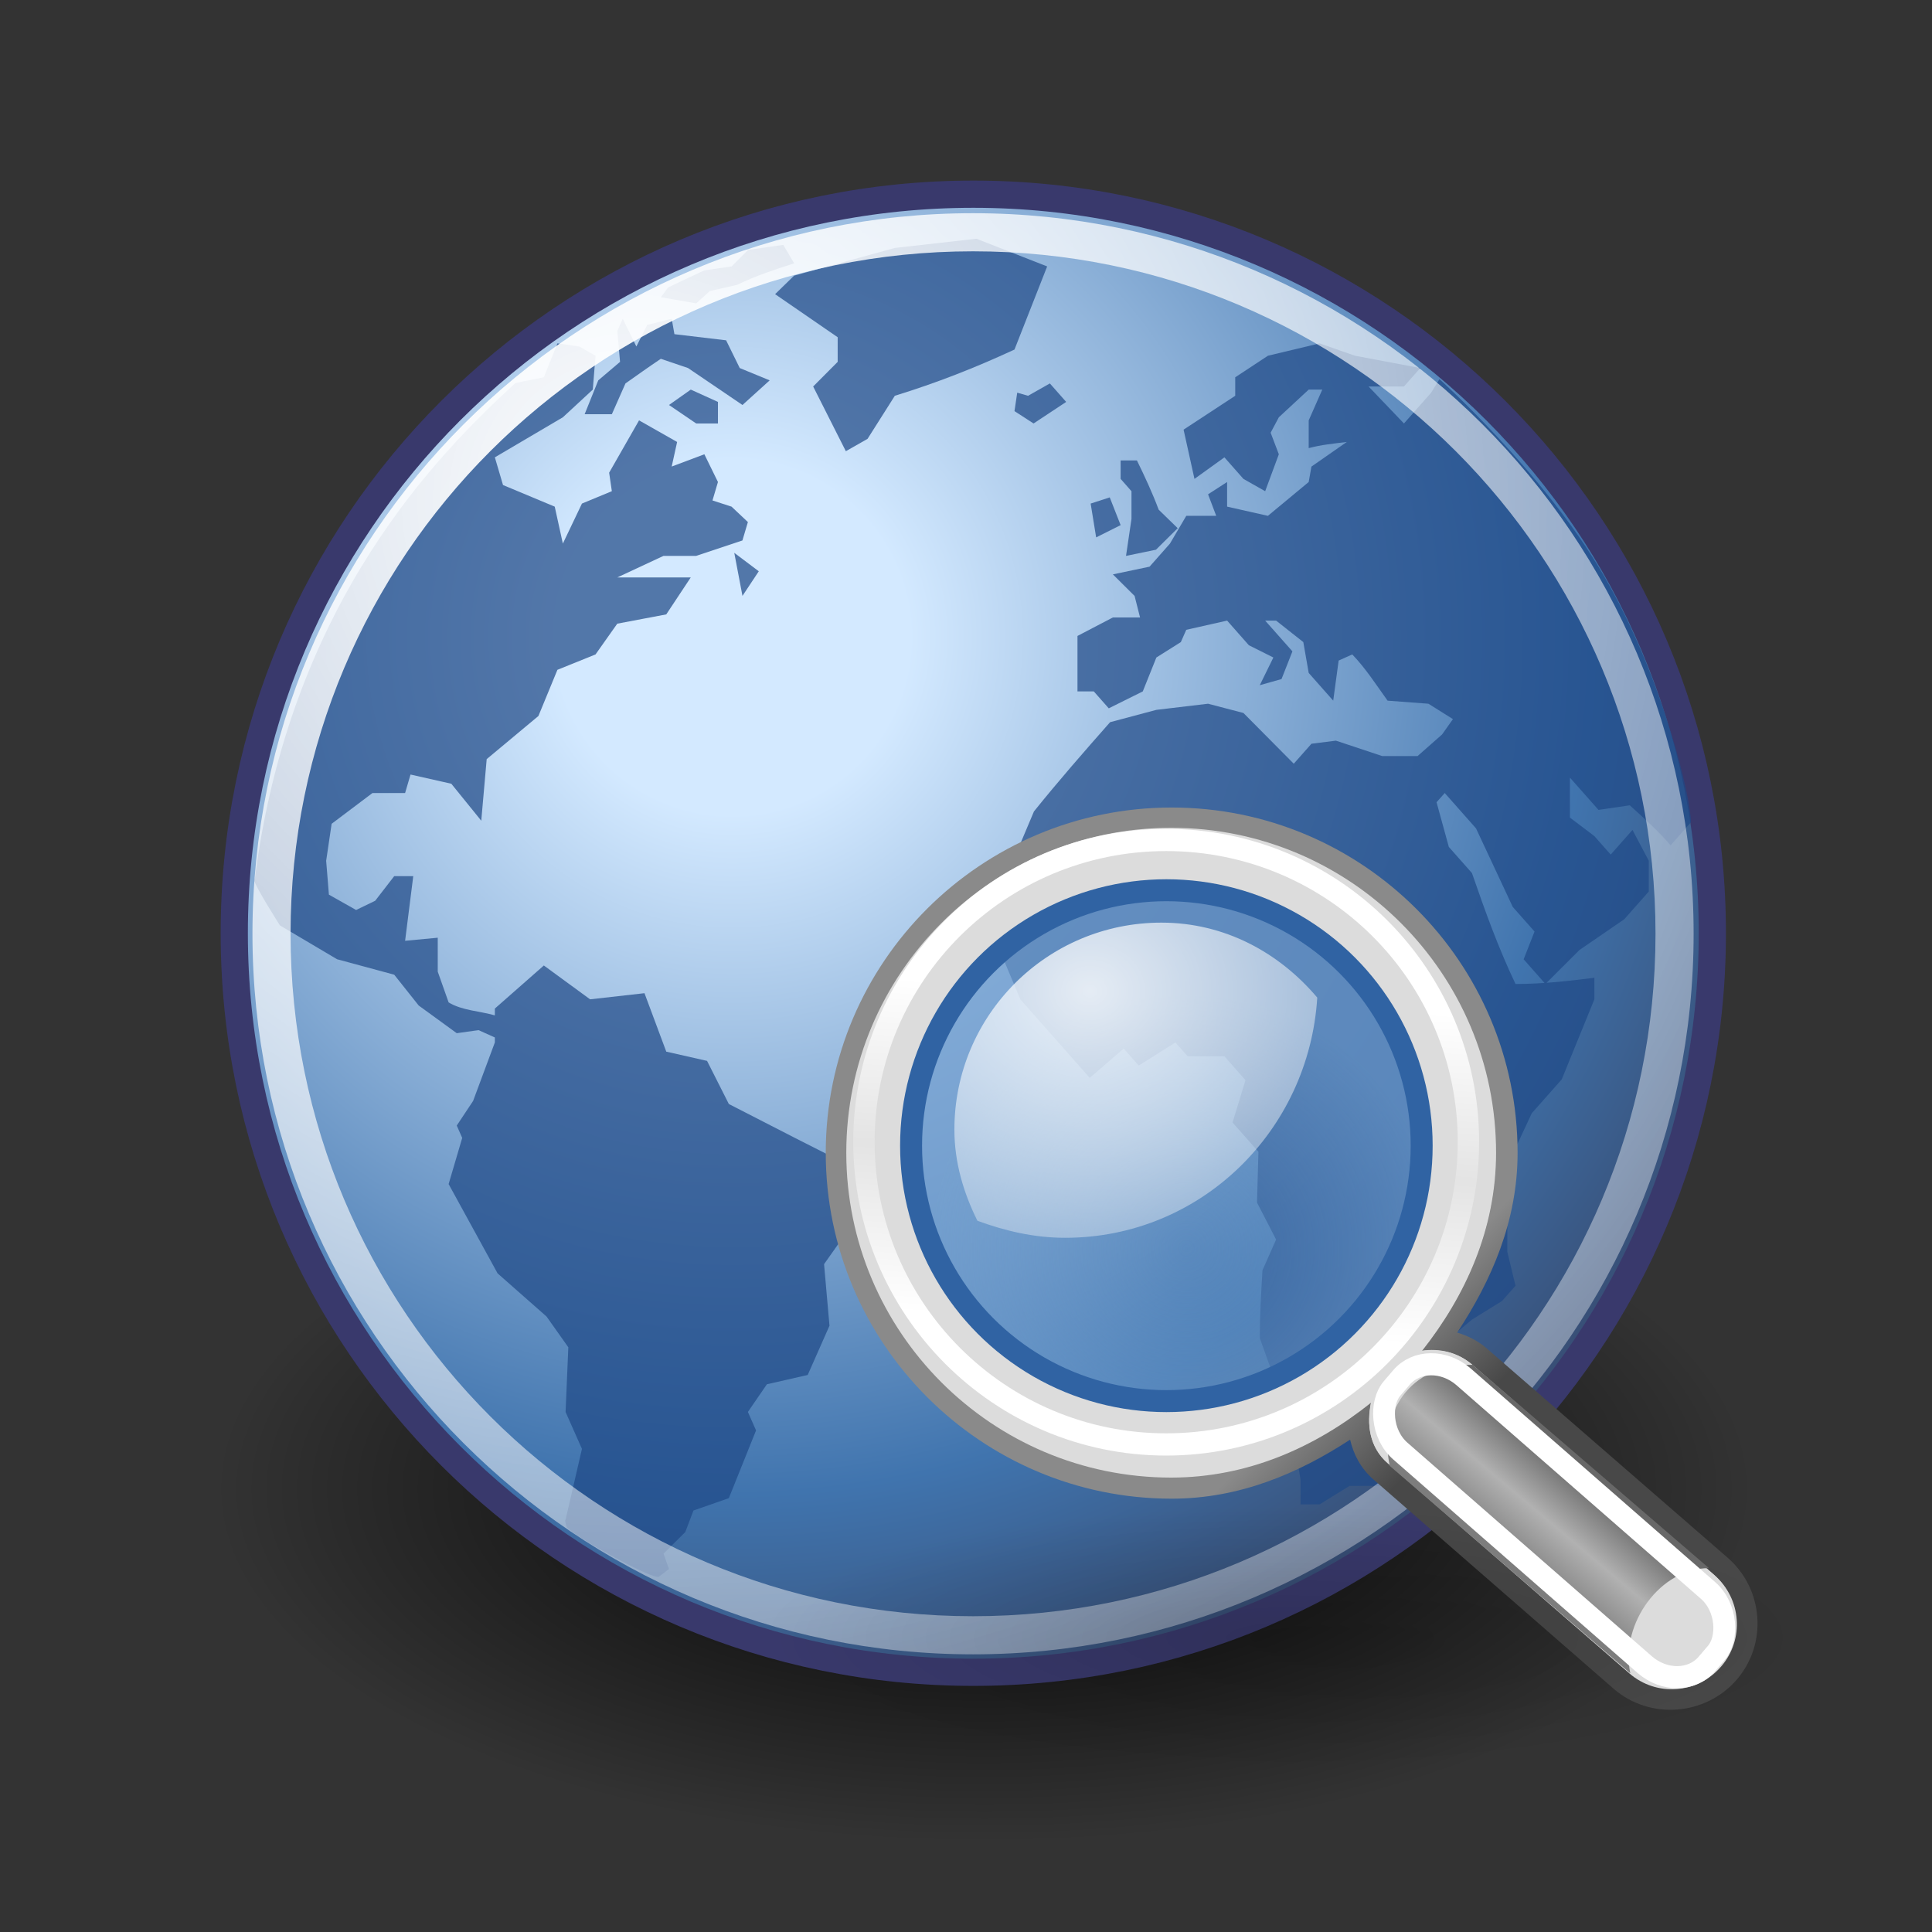 <?xml version="1.0" encoding="UTF-8"?>
<svg xmlns="http://www.w3.org/2000/svg" xmlns:xlink="http://www.w3.org/1999/xlink" contentScriptType="text/ecmascript" width="88" baseProfile="tiny" zoomAndPan="magnify" contentStyleType="text/css" viewBox="0 0 88 88" height="88" preserveAspectRatio="xMidYMid meet" version="1.0">
    <rect x="0" y="0" width="88" height="88" fill="#333333" stroke="none"/>
    <defs>
        <linearGradient x1="-21.659" y1="15.649" x2="-21.962" gradientUnits="userSpaceOnUse" y2="21.336" xlink:type="simple" xlink:actuate="onLoad" xlink:show="other">
            <stop stop-opacity="1" stop-color="#ffffff" offset="0"/>
            <stop stop-opacity="0" stop-color="#ffffff" offset="1"/>
        </linearGradient>
        <linearGradient x1="-22.823" y1="28.338" x2="-22.114" gradientUnits="userSpaceOnUse" y2="22.662" xlink:type="simple" xlink:actuate="onLoad" xlink:show="other">
            <stop stop-opacity="1" stop-color="#ffffff" offset="0"/>
            <stop stop-opacity="0" stop-color="#ffffff" offset="1"/>
        </linearGradient>
        <linearGradient x1="-25.176" y1="30.057" x2="-22.114" gradientUnits="userSpaceOnUse" y2="22.662" xlink:type="simple" xlink:actuate="onLoad" xlink:show="other">
            <stop stop-opacity="1" stop-color="#ffffff" offset="0"/>
            <stop stop-opacity="0" stop-color="#ffffff" offset="1"/>
        </linearGradient>
        <linearGradient x1="-25.176" y1="30.057" x2="-22.252" gradientUnits="userSpaceOnUse" y2="21.042" xlink:type="simple" xlink:actuate="onLoad" xlink:show="other">
            <stop stop-opacity="1" stop-color="#ffffff" offset="0"/>
            <stop stop-opacity="0" stop-color="#ffffff" offset="1"/>
        </linearGradient>
        <radialGradient gradientUnits="userSpaceOnUse" xlink:type="simple" r="6.718" xlink:actuate="onLoad" cx="12.071" cy="12.493" xlink:show="other" fx="12.071" fy="12.493">
            <stop stop-opacity="1" stop-color="#ffffff" offset="0"/>
            <stop stop-opacity="0" stop-color="#ffffff" offset="1"/>
        </radialGradient>
        <radialGradient gradientUnits="userSpaceOnUse" xlink:type="simple" r="6.718" xlink:actuate="onLoad" cx="12.071" cy="12.493" xlink:show="other" fx="12.071" fy="12.493">
            <stop stop-opacity="1" stop-color="#ffffff" offset="0"/>
            <stop stop-opacity="0" stop-color="#ffffff" offset="1"/>
        </radialGradient>
        <radialGradient gradientUnits="userSpaceOnUse" xlink:type="simple" r="6.718" xlink:actuate="onLoad" cx="12.071" cy="12.493" xlink:show="other" fx="12.071" fy="12.493">
            <stop stop-opacity="1" stop-color="#ffffff" offset="0"/>
            <stop stop-opacity="0" stop-color="#ffffff" offset="1"/>
        </radialGradient>
        <radialGradient gradientUnits="userSpaceOnUse" xlink:type="simple" r="6.718" xlink:actuate="onLoad" cx="12.071" cy="12.493" xlink:show="other" fx="12.071" fy="12.493">
            <stop stop-opacity="1" stop-color="#ffffff" offset="0"/>
            <stop stop-opacity="0" stop-color="#ffffff" offset="1"/>
        </radialGradient>
        <radialGradient gradientTransform="scale(1,1)" gradientUnits="userSpaceOnUse" xlink:type="simple" r="43.527" xlink:actuate="onLoad" cx="15.601" cy="12.142" xlink:show="other" fx="15.601" fy="12.142">
            <stop stop-opacity="1" stop-color="#ffffff" offset="0"/>
            <stop stop-opacity="0.165" stop-color="#ffffff" offset="1"/>
        </radialGradient>
        <radialGradient gradientTransform="scale(1.644,0.608)" id="radialGradient4120" gradientUnits="userSpaceOnUse" xlink:show="other" xlink:type="simple" r="12.289" cx="15.116" fx="15.116" cy="63.965" fy="63.965" xlink:actuate="onLoad">
            <stop stop-opacity="1" stop-color="#000000" offset="0"/>
            <stop stop-opacity="0" stop-color="#000000" offset="1"/>
        </radialGradient>
        <radialGradient gradientTransform="scale(1,1)" id="radialGradient3968" gradientUnits="userSpaceOnUse" xlink:show="other" xlink:type="simple" r="29.993" cx="18.248" fx="18.248" cy="15.716" fy="15.716" xlink:actuate="onLoad">
            <stop stop-opacity="1" stop-color="#d3e9ff" offset="0"/>
            <stop stop-opacity="1" stop-color="#d3e9ff" offset="0.155"/>
            <stop stop-opacity="1" stop-color="#4074ae" offset="0.75"/>
            <stop stop-opacity="1" stop-color="#36486c" offset="1"/>
        </radialGradient>
        <linearGradient xlink:type="simple" xlink:actuate="onLoad" xlink:show="other">
            <stop stop-opacity="1" stop-color="#d3e9ff" offset="0"/>
            <stop stop-opacity="1" stop-color="#d3e9ff" offset="0.155"/>
            <stop stop-opacity="1" stop-color="#4074ae" offset="0.75"/>
            <stop stop-opacity="1" stop-color="#36486c" offset="1"/>
        </linearGradient>
        <linearGradient xlink:type="simple" xlink:actuate="onLoad" xlink:show="other">
            <stop stop-opacity="1" stop-color="#000000" offset="0"/>
            <stop stop-opacity="0" stop-color="#000000" offset="1"/>
        </linearGradient>
        <linearGradient xlink:type="simple" xlink:actuate="onLoad" xlink:show="other">
            <stop stop-opacity="1" stop-color="#ffffff" offset="0"/>
            <stop stop-opacity="0.165" stop-color="#ffffff" offset="1"/>
        </linearGradient>
        <linearGradient xlink:type="simple" xlink:actuate="onLoad" xlink:show="other">
            <stop stop-opacity="1" stop-color="#ffffff" offset="0"/>
            <stop stop-opacity="0" stop-color="#ffffff" offset="1"/>
        </linearGradient>
        <linearGradient xlink:type="simple" xlink:actuate="onLoad" xlink:show="other">
            <stop stop-opacity="1" stop-color="#ffffff" offset="0"/>
            <stop stop-opacity="0" stop-color="#ffffff" offset="1"/>
        </linearGradient>
        <radialGradient gradientTransform="scale(1,1)" id="radialGradient3324" gradientUnits="userSpaceOnUse" xlink:show="other" xlink:type="simple" r="43.527" cx="15.601" fx="15.601" cy="12.142" fy="12.142" xlink:actuate="onLoad">
            <stop stop-opacity="1" stop-color="#ffffff" offset="0"/>
            <stop stop-opacity="0.165" stop-color="#ffffff" offset="1"/>
        </radialGradient>
        <radialGradient gradientTransform="matrix(1,0,0,0.238,0,28.933)" id="radialGradient2842" gradientUnits="userSpaceOnUse" xlink:show="other" xlink:type="simple" r="16.529" cx="24.13" fx="24.13" cy="37.968" fy="37.968" xlink:actuate="onLoad">
            <stop stop-opacity="1" stop-color="#000000" offset="0"/>
            <stop stop-opacity="0" stop-color="#000000" offset="1"/>
        </radialGradient>
        <linearGradient x1="18.293" y1="13.602" x2="17.501" gradientUnits="userSpaceOnUse" y2="25.743" xlink:type="simple" xlink:actuate="onLoad" id="linearGradient2366" xlink:show="other">
            <stop stop-opacity="1" stop-color="#ffffff" offset="0"/>
            <stop stop-opacity="0.219" stop-color="#ffffff" offset="0.5"/>
            <stop stop-opacity="1" stop-color="#ffffff" offset="1"/>
        </linearGradient>
        <radialGradient gradientTransform="matrix(2.593,0,0,2.252,-25.06,-18.941)" id="radialGradient4473" gradientUnits="userSpaceOnUse" xlink:show="other" xlink:type="simple" r="6.656" cx="15.414" fx="15.414" cy="13.078" fy="13.078" xlink:actuate="onLoad">
            <stop stop-opacity="1" stop-color="#ffffff" offset="0"/>
            <stop stop-opacity="0.248" stop-color="#ffffff" offset="1"/>
        </radialGradient>
        <radialGradient id="radialGradient4460" gradientUnits="userSpaceOnUse" xlink:show="other" xlink:type="simple" r="8.309" cx="18.241" fx="18.241" cy="21.818" fy="21.818" xlink:actuate="onLoad">
            <stop stop-opacity="0.208" stop-color="#729fcf" offset="0"/>
            <stop stop-opacity="0.676" stop-color="#729fcf" offset="1"/>
        </radialGradient>
        <linearGradient gradientTransform="matrix(1.335,0,0,1.291,-6.974,-7.461)" id="linearGradient4446" gradientUnits="userSpaceOnUse" xlink:show="other" xlink:type="simple" x1="30.656" y1="34" y2="31.062" x2="33.219" xlink:actuate="onLoad">
            <stop stop-opacity="1" stop-color="#7d7d7d" offset="0"/>
            <stop stop-opacity="1" stop-color="#b1b1b1" offset="0.5"/>
            <stop stop-opacity="1" stop-color="#686868" offset="1"/>
        </linearGradient>
        <linearGradient xlink:type="simple" xlink:actuate="onLoad" id="linearGradient4440" xlink:show="other">
            <stop stop-opacity="1" stop-color="#7d7d7d" offset="0"/>
            <stop stop-opacity="1" stop-color="#b1b1b1" offset="0.5"/>
            <stop stop-opacity="1" stop-color="#686868" offset="1"/>
        </linearGradient>
        <linearGradient xlink:type="simple" xlink:actuate="onLoad" id="linearGradient4454" xlink:show="other">
            <stop stop-opacity="0.208" stop-color="#729fcf" offset="0"/>
            <stop stop-opacity="0.676" stop-color="#729fcf" offset="1"/>
        </linearGradient>
        <linearGradient xlink:type="simple" xlink:actuate="onLoad" id="linearGradient4467" xlink:show="other">
            <stop stop-opacity="1" stop-color="#ffffff" offset="0"/>
            <stop stop-opacity="0.248" stop-color="#ffffff" offset="1"/>
        </linearGradient>
        <linearGradient xlink:type="simple" xlink:actuate="onLoad" id="linearGradient4477" xlink:show="other">
            <stop stop-opacity="1" stop-color="#000000" offset="0"/>
            <stop stop-opacity="0" stop-color="#000000" offset="1"/>
        </linearGradient>
        <linearGradient xlink:type="simple" xlink:actuate="onLoad" id="linearGradient2366" xlink:show="other">
            <stop stop-opacity="1" stop-color="#ffffff" offset="0"/>
            <stop stop-opacity="0.219" stop-color="#ffffff" offset="0.5"/>
            <stop stop-opacity="1" stop-color="#ffffff" offset="1"/>
        </linearGradient>
        <linearGradient xlink:type="simple" xlink:actuate="onLoad" id="linearGradient2846" xlink:show="other">
            <stop stop-opacity="1" stop-color="#8a8a8a" offset="0"/>
            <stop stop-opacity="1" stop-color="#484848" offset="1"/>
        </linearGradient>
        <linearGradient x1="27.366" y1="26.58" x2="31.336" gradientUnits="userSpaceOnUse" y2="30.558" xlink:type="simple" xlink:actuate="onLoad" id="linearGradient2846" xlink:show="other">
            <stop stop-opacity="1" stop-color="#8a8a8a" offset="0"/>
            <stop stop-opacity="1" stop-color="#484848" offset="1"/>
        </linearGradient>
        <linearGradient x1="27.366" y1="26.58" x2="31.336" gradientUnits="userSpaceOnUse" y2="30.558" xlink:type="simple" xlink:actuate="onLoad" id="linearGradient9909" xlink:show="other">
            <stop stop-opacity="1" stop-color="#8a8a8a" offset="0"/>
            <stop stop-opacity="1" stop-color="#484848" offset="1"/>
        </linearGradient>
        <linearGradient gradientTransform="matrix(1.246,0,0,1.246,-3.425,-6.177)" id="linearGradient9916" gradientUnits="userSpaceOnUse" xlink:show="other" xlink:type="simple" x1="18.293" y1="13.602" y2="25.743" x2="17.501" xlink:actuate="onLoad">
            <stop stop-opacity="1" stop-color="#ffffff" offset="0"/>
            <stop stop-opacity="0.219" stop-color="#ffffff" offset="0.5"/>
            <stop stop-opacity="1" stop-color="#ffffff" offset="1"/>
        </linearGradient>
    </defs>
    <g transform="matrix(1.736,0,0,1.736,1.68,1.736)">
        <path transform="matrix(1,0,0,1.243,0,-10.272)" fill-opacity="1" fill="url(#radialGradient4120)" d="M 45.053 38.909 C 45.056 41.58 41.206 44.049 34.954 45.385 C 28.702 46.721 20.998 46.721 14.746 45.385 C 8.494 44.049 4.644 41.58 4.647 38.909 C 4.644 36.237 8.494 33.768 14.746 32.432 C 20.998 31.096 28.702 31.096 34.954 32.432 C 41.206 33.768 45.056 36.237 45.053 38.909 z " stroke="none" stroke-opacity="1"/>
        <path fill-opacity="1" fill="url(#radialGradient3968)" fill-rule="nonzero" stroke-dasharray="none" d="M 43.96 23.485 C 43.96 34.195 35.278 42.877 24.57 42.877 C 13.86 42.877 5.179 34.195 5.179 23.485 C 5.179 12.776 13.86 4.095 24.57 4.095 C 35.278 4.095 43.96 12.776 43.96 23.485 L 43.96 23.485 z " stroke="#39396c" stroke-width="0.714" stroke-opacity="1" stroke-miterlimit="4"/>
        <g transform="matrix(0.982,0,0,0.982,0.121,0.233)" fill-opacity="0.713" fill="#204a87" fill-rule="nonzero" stroke="none" stroke-opacity="1" stroke-miterlimit="4">
            <g fill="#204a87">
                <g fill="#204a87">
                    <path fill="#204a87" d="M 44.071 20.714 C 44.071 20.977 44.071 20.714 44.071 20.714 L 43.526 21.332 C 43.192 20.938 42.817 20.607 42.437 20.261 L 41.601 20.384 L 40.837 19.521 L 40.837 20.589 L 41.491 21.084 L 41.927 21.578 L 42.509 20.919 C 42.655 21.194 42.8 21.468 42.945 21.743 L 42.945 22.565 L 42.29 23.305 L 41.091 24.128 L 40.183 25.035 L 39.601 24.375 L 39.892 23.634 L 39.31 22.976 L 38.329 20.878 L 37.493 19.933 L 37.274 20.179 L 37.602 21.373 L 38.22 22.072 C 38.572 23.089 38.921 24.062 39.384 25.035 C 40.102 25.035 40.778 24.959 41.491 24.869 L 41.491 25.445 L 40.619 27.584 L 39.819 28.488 L 39.165 29.889 C 39.165 30.656 39.165 31.424 39.165 32.191 L 39.384 33.098 L 39.02 33.508 L 38.22 34.002 L 37.384 34.701 L 38.075 35.483 L 37.13 36.307 L 37.312 36.84 L 35.894 38.446 L 34.949 38.446 L 34.149 38.94 L 33.64 38.94 L 33.64 38.281 L 33.423 36.963 C 33.142 36.137 32.849 35.316 32.551 34.496 C 32.551 33.891 32.587 33.291 32.623 32.686 L 32.987 31.863 L 32.477 30.875 L 32.515 29.518 L 31.823 28.736 L 32.169 27.605 L 31.606 26.967 L 30.624 26.967 L 30.297 26.597 L 29.316 27.215 L 28.916 26.761 L 28.007 27.543 C 27.39 26.843 26.771 26.144 26.153 25.445 L 25.427 23.716 L 26.081 22.73 L 25.718 22.319 L 26.517 20.425 C 27.173 19.609 27.858 18.826 28.552 18.04 L 29.788 17.711 L 31.169 17.547 L 32.114 17.794 L 33.459 19.15 L 33.932 18.616 L 34.585 18.534 L 35.821 18.945 L 36.767 18.945 L 37.421 18.369 L 37.712 17.958 L 37.057 17.547 L 35.966 17.465 C 35.663 17.045 35.382 16.603 35.022 16.23 L 34.658 16.394 L 34.513 17.465 L 33.858 16.724 L 33.714 15.9 L 32.987 15.326 L 32.695 15.326 L 33.423 16.148 L 33.132 16.888 L 32.551 17.052 L 32.914 16.312 L 32.259 15.984 L 31.678 15.326 L 30.587 15.572 L 30.442 15.9 L 29.788 16.312 L 29.425 17.218 L 28.516 17.67 L 28.116 17.218 L 27.68 17.218 L 27.68 15.736 L 28.626 15.242 L 29.352 15.242 L 29.206 14.667 L 28.626 14.091 L 29.606 13.885 L 30.151 13.268 L 30.587 12.527 L 31.387 12.527 L 31.169 11.952 L 31.678 11.623 L 31.678 12.281 L 32.768 12.527 L 33.858 11.623 L 33.931 11.211 L 34.876 10.553 C 34.534 10.596 34.192 10.627 33.858 10.718 L 33.858 9.977 L 34.221 9.154 L 33.858 9.154 L 33.06 9.894 L 32.841 10.306 L 33.06 10.882 L 32.695 11.869 L 32.114 11.54 L 31.606 10.964 L 30.806 11.54 L 30.515 10.224 L 31.895 9.319 L 31.895 8.825 L 32.769 8.249 L 34.149 7.919 L 35.095 8.249 L 36.839 8.578 L 36.403 9.071 L 35.458 9.071 L 36.403 10.059 L 37.13 9.236 L 37.351 8.874 C 37.351 8.874 40.138 11.373 41.73 14.105 C 43.323 16.838 44.071 20.06 44.071 20.714 z "/>
                </g>
            </g>
            <g fill="#204a87">
                <g fill="#204a87">
                    <path fill="#204a87" d="M 26.07 9.236 L 25.997 9.729 L 26.507 10.059 L 27.378 9.483 L 26.942 8.989 L 26.36 9.319 L 26.07 9.236 "/>
                </g>
            </g>
            <g fill="#204a87">
                <g fill="#204a87">
                    <path fill="#204a87" d="M 26.87 5.863 L 24.98 5.123 L 22.8 5.369 L 20.109 6.109 L 19.601 6.604 L 21.273 7.755 L 21.273 8.413 L 20.618 9.071 L 21.491 10.8 L 22.071 10.47 L 22.8 9.319 C 23.923 8.972 24.93 8.578 25.997 8.084 L 26.87 5.863 "/>
                </g>
            </g>
            <g fill="#204a87">
                <g fill="#204a87">
                    <path fill="#204a87" d="M 28.833 12.775 L 28.542 12.034 L 28.032 12.199 L 28.179 13.103 L 28.833 12.775 "/>
                </g>
            </g>
            <g fill="#204a87">
                <g fill="#204a87">
                    <path fill="#204a87" d="M 29.123 12.609 L 28.977 13.597 L 29.777 13.432 L 30.358 12.857 L 29.85 12.363 C 29.679 11.908 29.482 11.483 29.268 11.046 L 28.833 11.046 L 28.833 11.54 L 29.123 11.869 L 29.123 12.609 "/>
                </g>
            </g>
            <g fill="#204a87">
                <g fill="#204a87">
                    <path fill="#204a87" d="M 18.365 28.242 L 17.783 27.09 L 16.693 26.843 L 16.111 25.281 L 14.658 25.445 L 13.422 24.541 L 12.113 25.692 L 12.113 25.874 C 11.717 25.759 11.23 25.744 10.878 25.527 L 10.587 24.705 L 10.587 23.799 L 9.715 23.881 C 9.788 23.305 9.86 22.73 9.933 22.154 L 9.424 22.154 L 8.915 22.812 L 8.406 23.058 L 7.679 22.648 L 7.606 21.743 L 7.752 20.755 L 8.843 19.933 L 9.715 19.933 L 9.86 19.439 L 10.95 19.685 L 11.75 20.673 L 11.895 19.027 L 13.277 17.875 L 13.785 16.641 L 14.803 16.23 L 15.384 15.408 L 16.693 15.16 L 17.347 14.173 C 16.693 14.173 16.039 14.173 15.384 14.173 L 16.62 13.597 L 17.492 13.597 L 18.728 13.185 L 18.874 12.693 L 18.437 12.281 L 17.928 12.116 L 18.074 11.623 L 17.711 10.882 L 16.838 11.21 L 16.983 10.553 L 15.966 9.976 L 15.167 11.374 L 15.239 11.868 L 14.44 12.199 L 13.93 13.268 L 13.713 12.281 L 12.331 11.704 L 12.113 10.964 L 13.93 9.894 L 14.73 9.154 L 14.803 8.249 L 14.367 8.002 L 13.785 7.919 L 13.422 8.825 C 13.422 8.825 12.814 8.944 12.658 8.982 C 10.662 10.822 6.629 14.792 5.692 22.288 C 5.729 22.462 6.371 23.47 6.371 23.47 L 7.897 24.374 L 9.424 24.787 L 10.078 25.61 L 11.095 26.35 L 11.677 26.268 L 12.113 26.464 L 12.113 26.597 L 11.532 28.16 L 11.095 28.818 L 11.241 29.148 L 10.878 30.381 L 12.186 32.767 L 13.494 33.92 L 14.076 34.742 L 14.003 36.471 L 14.44 37.457 L 14.003 39.349 C 14.003 39.349 13.969 39.338 14.025 39.527 C 14.081 39.717 16.354 40.978 16.498 40.871 C 16.642 40.761 16.765 40.666 16.765 40.666 L 16.62 40.256 L 17.201 39.679 L 17.42 39.103 L 18.365 38.773 L 19.092 36.963 L 18.874 36.47 L 19.382 35.73 L 20.472 35.482 L 21.054 34.166 L 20.909 32.521 L 21.781 31.287 L 21.927 30.052 C 20.733 29.461 19.549 28.851 18.365 28.242 "/>
                </g>
            </g>
            <g fill="#204a87">
                <g fill="#204a87">
                    <path fill="#204a87" d="M 16.766 9.565 L 17.492 10.059 L 18.074 10.059 L 18.074 9.483 L 17.348 9.154 L 16.766 9.565 "/>
                </g>
            </g>
            <g fill="#204a87">
                <g fill="#204a87">
                    <path fill="#204a87" d="M 14.876 8.907 L 14.512 9.812 L 15.239 9.812 L 15.603 8.989 C 15.917 8.768 16.229 8.544 16.548 8.331 L 17.275 8.578 C 17.759 8.907 18.244 9.236 18.729 9.565 L 19.456 8.907 L 18.656 8.578 L 18.292 7.837 L 16.911 7.673 L 16.838 7.261 L 16.184 7.426 L 15.894 8.002 L 15.53 7.261 L 15.385 7.59 L 15.458 8.413 L 14.876 8.907 "/>
                </g>
            </g>
            <g fill="#204a87">
                <g fill="#204a87" fill-opacity="0.75" stroke-opacity="0.75">
                    <path fill="#204a87" d=""/>
                </g>
                <g fill="#204a87">
                    <path fill="#204a87" d=""/>
                </g>
            </g>
            <g fill="#204a87">
                <g fill="#204a87" fill-opacity="0.75" stroke-opacity="0.75">
                    <path fill="#204a87" d=""/>
                </g>
                <g fill="#204a87">
                    <path fill="#204a87" d=""/>
                </g>
            </g>
            <g fill="#204a87">
                <g fill="#204a87">
                    <path fill="#204a87" d="M 17.492 6.85 L 17.856 6.521 L 18.583 6.356 C 19.081 6.114 19.581 5.951 20.11 5.78 L 19.82 5.287 L 18.881 5.421 L 18.438 5.863 L 17.707 5.969 L 17.057 6.274 L 16.741 6.427 L 16.548 6.686 L 17.492 6.85 "/>
                </g>
            </g>
            <g fill="#204a87">
                <g fill="#204a87">
                    <path fill="#204a87" d="M 18.729 14.666 L 19.165 14.008 L 18.51 13.515 L 18.729 14.666 "/>
                </g>
            </g>
        </g>
        <path fill-opacity="1" fill="url(#radialGradient3324)" fill-rule="nonzero" d="M 24.562 4.594 C 14.127 4.594 5.656 13.064 5.656 23.5 C 5.656 33.936 14.127 42.406 24.562 42.406 C 34.997 42.406 43.469 33.936 43.469 23.5 C 43.469 13.064 34.997 4.594 24.562 4.594 z M 24.562 5.594 C 34.457 5.594 42.469 13.605 42.469 23.5 C 42.469 33.396 34.457 41.406 24.562 41.406 C 14.667 41.406 6.656 33.396 6.656 23.5 C 6.656 13.605 14.667 5.594 24.562 5.594 z " stroke="none" stroke-opacity="1" stroke-miterlimit="4"/>
    </g>
    <g transform="matrix(0.746,0,0,0.746,43.946,46.642)">
        <g transform="matrix(1.341,0,0,1.341,-12.346,-16.109)">
            <path fill-opacity="1" display="inline" stroke="none" d="M 18.625 2.156 C 9.945 2.156 2.875 9.195 2.875 17.875 C 2.875 26.555 9.945 33.625 18.625 33.625 C 21.708 33.625 24.381 32.482 26.75 30.938 C 26.904 31.601 27.228 32.243 27.812 32.75 L 38.75 42.281 C 40.391 43.706 42.922 43.511 44.344 41.875 C 45.769 40.234 45.574 37.734 43.938 36.312 L 32.969 26.781 C 32.562 26.428 32.101 26.209 31.625 26.062 C 33.191 23.685 34.375 20.985 34.375 17.875 C 34.375 9.195 27.305 2.156 18.625 2.156 z M 18.562 5.375 C 22.173 5.375 25.217 6.503 27.375 8.562 C 29.533 10.622 30.844 13.626 30.844 17.656 C 30.844 21.77 29.489 24.804 27.312 26.844 C 25.136 28.883 22.094 29.969 18.562 29.969 C 11.76 29.969 6.25 24.959 6.25 17.656 C 6.25 10.158 11.569 5.375 18.562 5.375 z M 30.156 27.875 C 30.741 27.794 31.216 27.899 31.656 28.281 L 42.625 37.812 C 43.456 38.534 43.53 39.736 42.812 40.562 C 42.091 41.393 40.889 41.468 40.062 40.75 L 29.125 31.25 C 28.606 30.8 28.525 30.234 28.688 29.438 L 28.969 28.031 L 30.156 27.875 z " visibility="visible" stroke-linecap="round" stroke-miterlimit="10" stroke-opacity="1" fill="url(#linearGradient9909)" stroke-width="2" color="#000000" stroke-linejoin="miter" stroke-dashoffset="0" fill-rule="evenodd"/>
            <path fill-opacity="0.171" display="inline" stroke="none" d="M 40.659 37.968 C 40.659 40.14 33.259 41.901 24.13 41.901 C 15.002 41.901 7.601 40.14 7.601 37.968 C 7.601 35.796 15.002 34.035 24.13 34.035 C 33.259 34.035 40.659 35.796 40.659 37.968 z " visibility="visible" stroke-linecap="round" transform="matrix(1.446,0,0,1.52,-10.975,-17.752)" stroke-miterlimit="10" stroke-opacity="1" fill="url(#radialGradient2842)" stroke-dasharray="none" stroke-width="1" color="#000000" stroke-linejoin="miter" stroke-dashoffset="0" fill-rule="evenodd"/>
            <path fill-opacity="1" display="inline" stroke="none" d="M 18.628 3.144 C 10.488 3.144 3.883 9.749 3.883 17.888 C 3.883 26.027 10.488 32.633 18.628 32.633 C 22.107 32.633 25.179 31.249 27.701 29.231 C 27.496 30.237 27.623 31.266 28.457 31.99 L 39.422 41.518 C 40.655 42.589 42.509 42.449 43.58 41.215 C 44.652 39.982 44.511 38.128 43.278 37.057 L 32.314 27.529 C 31.642 26.946 30.821 26.773 30.008 26.886 C 31.994 24.374 33.372 21.338 33.372 17.888 C 33.372 9.749 26.767 3.144 18.628 3.144 z M 18.552 4.37 C 26.191 4.37 31.844 9.159 31.844 17.662 C 31.844 26.337 26.027 30.953 18.552 30.953 C 11.249 30.953 5.26 25.475 5.26 17.662 C 5.26 9.677 11.085 4.37 18.552 4.37 z " visibility="visible" stroke-linecap="round" stroke-miterlimit="10" stroke-opacity="1" fill="#dcdcdc" stroke-dasharray="none" stroke-width="2" color="#000000" stroke-linejoin="miter" stroke-dashoffset="0" fill-rule="evenodd"/>
            <path fill-opacity="1" display="inline" stroke="none" d="M 18.603 3.08 C 10.437 3.08 3.81 9.707 3.81 17.873 C 3.81 26.038 10.437 32.665 18.603 32.665 C 22.094 32.665 25.175 31.276 27.706 29.252 C 27.5 30.262 27.628 31.294 28.465 32.02 L 39.464 41.579 C 40.701 42.653 42.562 42.513 43.636 41.275 C 44.711 40.038 44.57 38.178 43.333 37.103 L 32.333 27.545 C 31.66 26.96 30.836 26.786 30.02 26.9 C 32.013 24.379 33.395 21.333 33.395 17.873 C 33.395 9.707 26.768 3.08 18.603 3.08 z M 18.527 6.266 C 24.808 6.266 29.906 11.364 29.906 17.645 C 29.906 23.926 24.808 29.024 18.527 29.024 C 12.246 29.024 7.148 23.926 7.148 17.645 C 7.148 11.364 12.246 6.266 18.527 6.266 z " visibility="visible" stroke-linecap="round" stroke-miterlimit="10" stroke-opacity="1" fill="#dcdcdc" stroke-dasharray="none" stroke-width="1" color="#000000" stroke-linejoin="miter" stroke-dashoffset="0" fill-rule="evenodd"/>
            <path fill-opacity="1" display="inline" stroke="none" d="M 39.507 41.578 C 39.028 39.305 40.904 36.766 43.091 36.789 C 43.091 36.789 32.331 27.531 32.331 27.531 C 29.386 27.474 28.061 29.804 28.554 32.131 L 39.507 41.578 z " visibility="visible" stroke-linecap="round" stroke-miterlimit="10" stroke-opacity="1" fill="url(#linearGradient4446)" stroke-dasharray="none" stroke-width="1" color="#000000" stroke-linejoin="miter" stroke-dashoffset="0" fill-rule="evenodd"/>
            <path fill-opacity="1" display="inline" stroke="none" d="M 18.375 3.127 C 10.507 3.127 4.127 9.507 4.127 17.375 C 4.127 25.243 10.507 31.662 18.375 31.662 C 26.243 31.662 32.623 25.243 32.623 17.375 C 32.623 9.507 26.243 3.127 18.375 3.127 z M 18.375 4.139 C 25.702 4.139 31.65 10.048 31.65 17.375 C 31.65 24.702 25.702 30.65 18.375 30.65 C 11.048 30.65 5.1 24.702 5.1 17.375 C 5.1 10.048 11.048 4.139 18.375 4.139 z " visibility="visible" stroke-linecap="round" stroke-miterlimit="10" stroke-opacity="1" fill="url(#linearGradient9916)" stroke-width="0.803" color="#000000" stroke-linejoin="miter" stroke-dashoffset="0" fill-rule="evenodd"/>
            <rect fill-opacity="0.433" display="inline" stroke="#ffffff" visibility="visible" stroke-linecap="round" width="19.048" transform="matrix(0.753,0.658,-0.649,0.761,0,0)" stroke-miterlimit="10" stroke-opacity="1" fill="none" stroke-dasharray="none" stroke-width="1" color="#000000" height="4.44" x="40.373" stroke-linejoin="miter" rx="2.137" y="0.141" ry="1.888" stroke-dashoffset="0" fill-rule="evenodd"/>
            <path fill-opacity="1" stroke="#3063a3" d="M 25.898 18.478 C 25.9 21.448 24.316 24.192 21.745 25.678 C 19.174 27.163 16.005 27.163 13.434 25.678 C 10.862 24.192 9.279 21.448 9.281 18.478 C 9.279 15.509 10.862 12.764 13.434 11.279 C 16.005 9.794 19.174 9.794 21.745 11.279 C 24.316 12.764 25.9 15.509 25.898 18.478 z " visibility="visible" stroke-linecap="round" transform="matrix(1.399,0,0,1.399,-6.224,-8.299)" stroke-miterlimit="10" stroke-opacity="1" fill="url(#radialGradient4460)" stroke-width="0.715" color="#000000" stroke-linejoin="miter" stroke-dashoffset="0" fill-rule="evenodd"/>
            <path fill-opacity="0.834" display="inline" stroke="none" d="M 18.157 7.397 C 12.949 7.397 8.732 11.614 8.732 16.821 C 8.732 18.325 9.153 19.709 9.78 20.971 C 11.032 21.433 12.362 21.747 13.774 21.747 C 19.945 21.747 24.874 16.885 25.254 10.81 C 23.523 8.764 21.044 7.397 18.157 7.397 z " visibility="visible" stroke-linecap="round" stroke-miterlimit="10" stroke-opacity="1" fill="url(#radialGradient4473)" stroke-dasharray="none" stroke-width="1" color="#000000" stroke-linejoin="miter" stroke-dashoffset="0" fill-rule="evenodd"/>
        </g>
    </g>
</svg>
